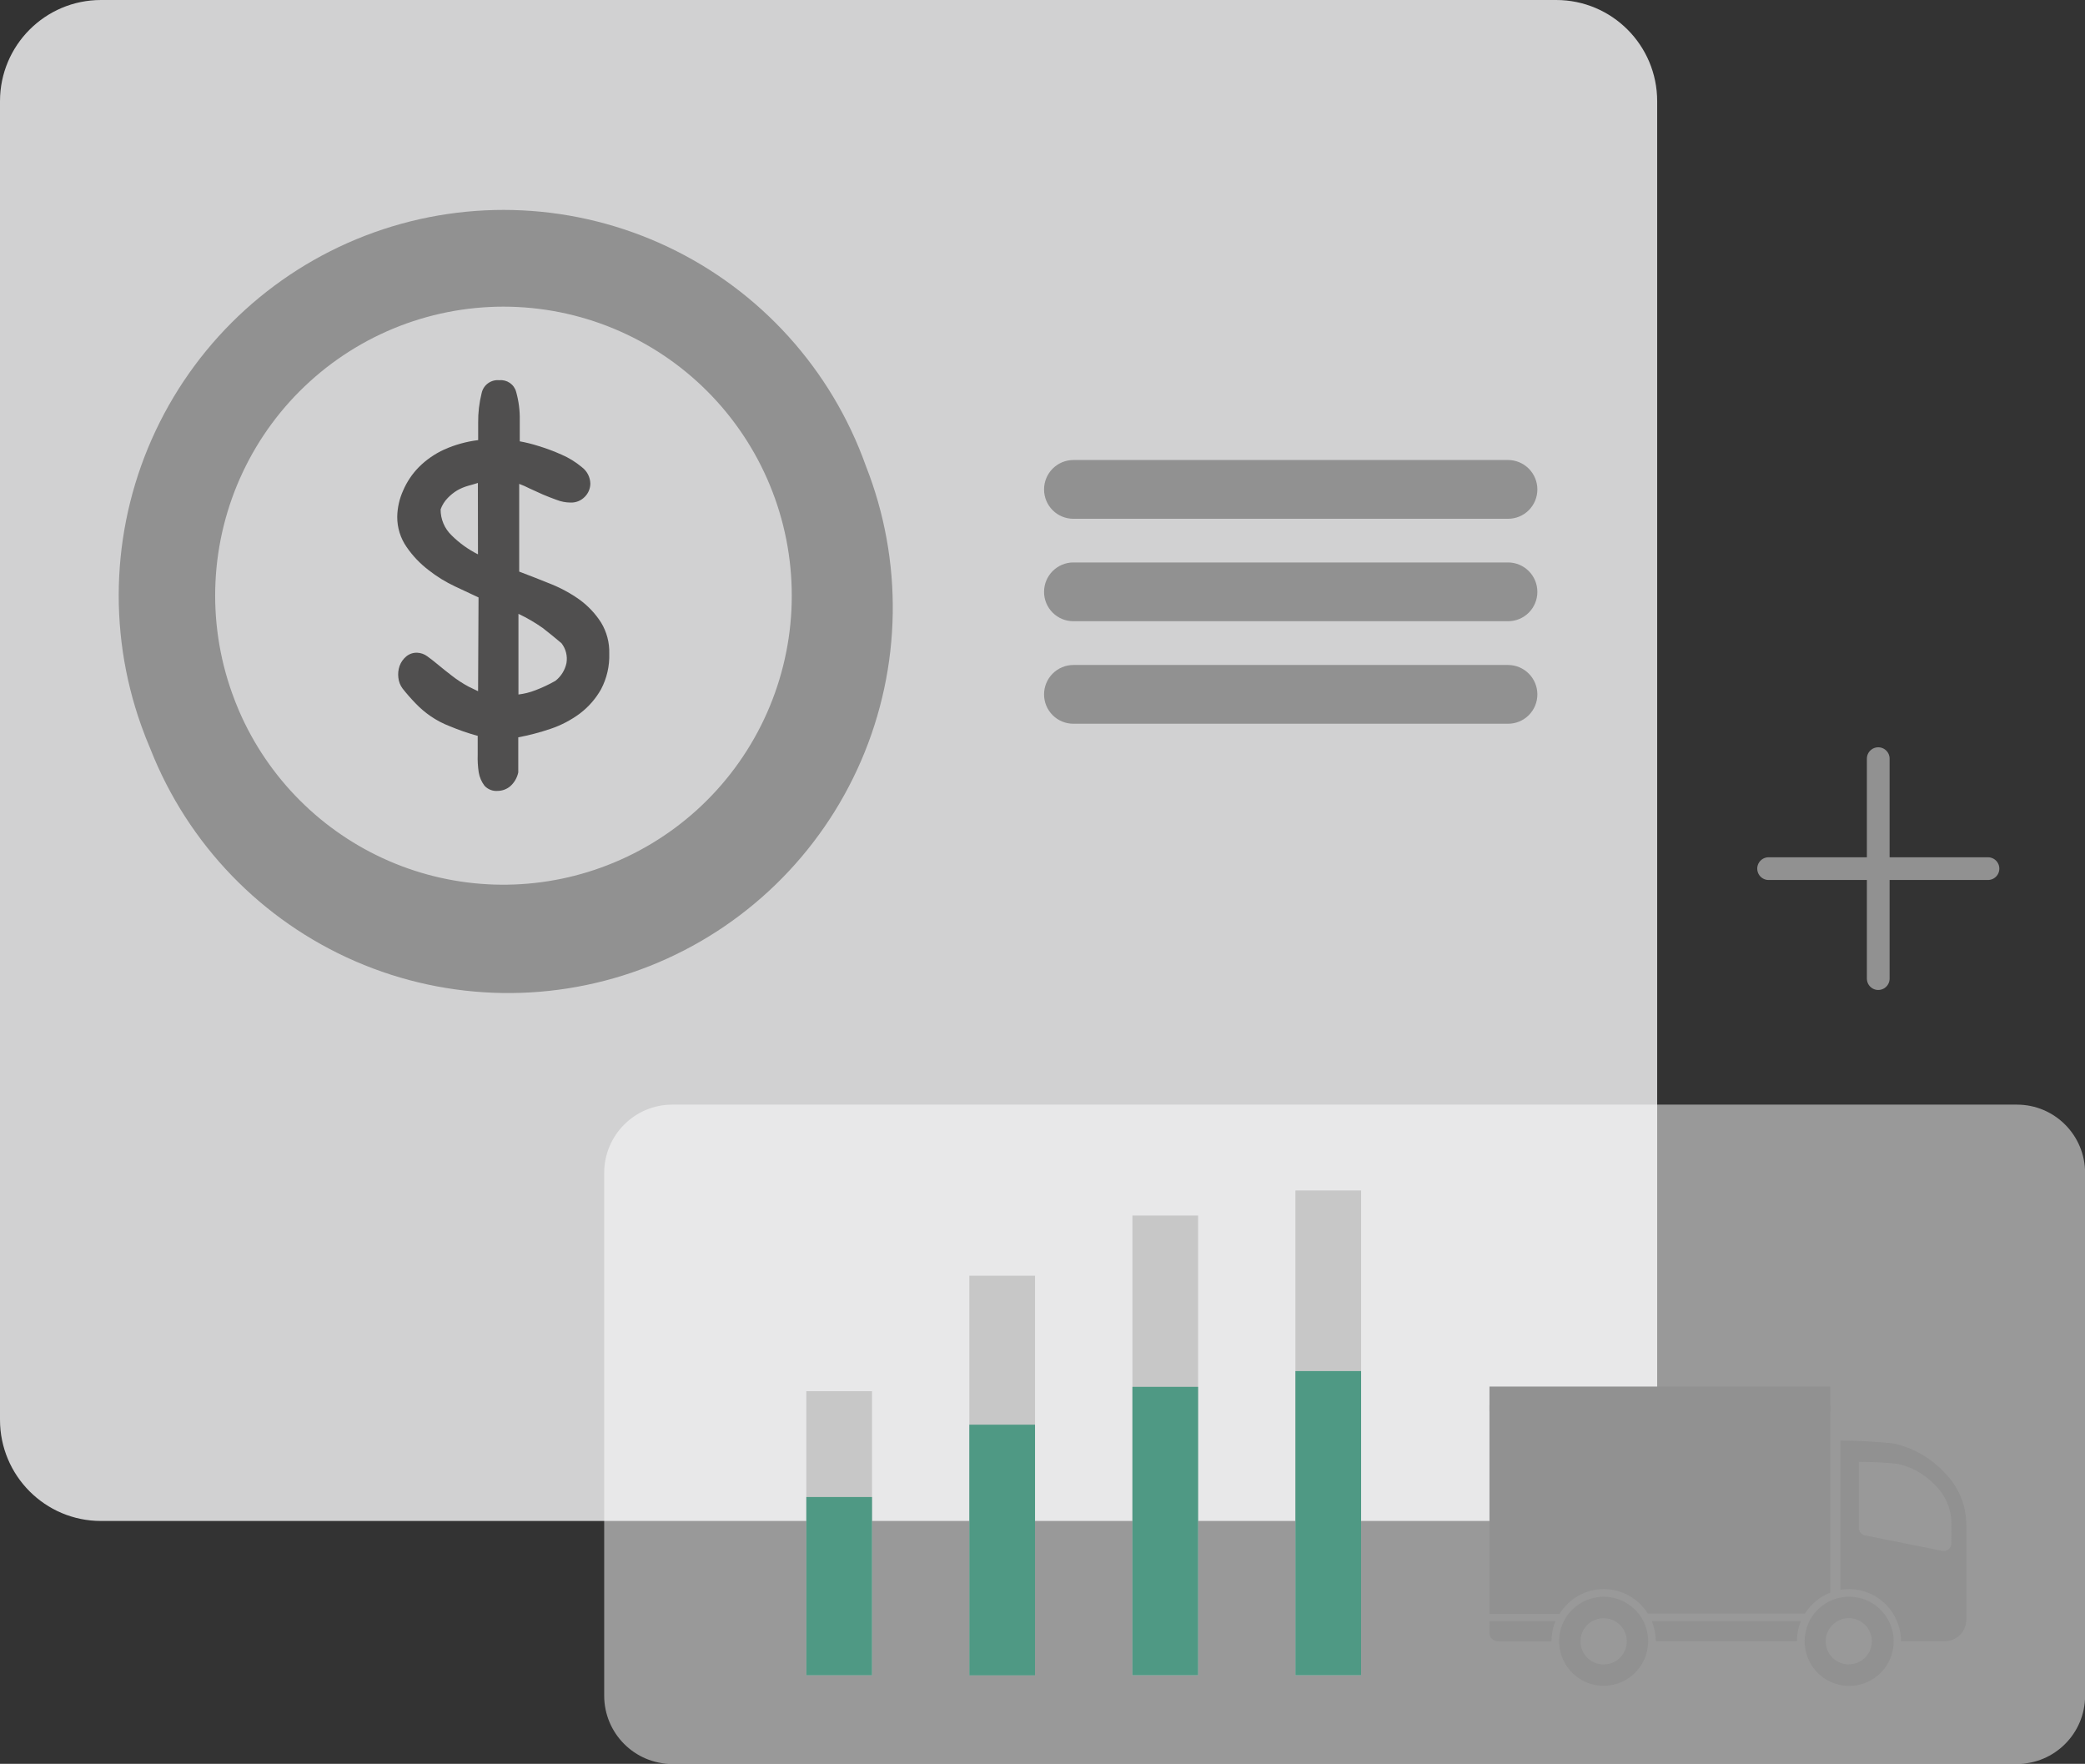 <svg width="344" height="291" viewBox="0 0 344 291" fill="none" xmlns="http://www.w3.org/2000/svg">
<rect x="0" y="0" width="344" height="291" fill="#333333" stroke="none"/>
<g clip-path="url(#clip0_728_23345)">
<path d="M256.754 0H16.66C7.459 0 0 7.476 0 16.698V234.232C0 243.453 7.459 250.929 16.66 250.929H256.754C265.955 250.929 273.414 243.453 273.414 234.232V16.698C273.414 7.476 265.955 0 256.754 0Z" fill="#D1D1D2"/>
<path opacity="0.5" d="M332.774 182.241H110.925C104.717 182.241 99.684 187.285 99.684 193.507V279.749C99.684 285.971 104.717 291.016 110.925 291.016H332.774C338.983 291.016 344.016 285.971 344.016 279.749V193.507C344.016 187.285 338.983 182.241 332.774 182.241Z" fill="white"/>
<path d="M143.873 229.517H133.035V276.388H143.873V229.517Z" fill="#C7C7C7"/>
<path d="M170.766 210.469H159.928V276.388H170.766V210.469Z" fill="#C7C7C7"/>
<path d="M197.674 200.541H186.836V276.403H197.674V200.541Z" fill="#C7C7C7"/>
<path d="M224.566 196.402H213.729V276.403H224.566V196.402Z" fill="#C7C7C7"/>
<path d="M143.873 246.977H133.035V276.388H143.873V246.977Z" fill="#4F9984"/>
<path d="M170.766 235.041H159.928V276.403H170.766V235.041Z" fill="#4F9984"/>
<path d="M197.674 228.801H186.836V276.388H197.674V228.801Z" fill="#4F9984"/>
<path d="M224.566 226.202H213.729V276.388H224.566V226.202Z" fill="#4F9984"/>
<path d="M291.798 143.306H327.991" stroke="#919191" stroke-width="3.75" stroke-linecap="round" stroke-linejoin="round"/>
<path d="M309.888 125.161V161.451" stroke="#919191" stroke-width="3.75" stroke-linecap="round" stroke-linejoin="round"/>
<path d="M142.848 76.843C137.181 60.953 125.449 47.97 110.232 40.75C95.014 33.53 77.558 32.665 61.704 38.344C45.85 44.023 32.896 55.781 25.692 71.032C18.488 86.284 17.624 103.778 23.29 119.668C23.771 121.006 24.284 122.345 24.843 123.636C31.034 139.319 43.188 151.895 58.632 158.597C74.075 165.299 91.542 165.578 107.19 159.373C122.839 153.168 135.387 140.987 142.074 125.509C148.761 110.032 149.039 92.526 142.848 76.843ZM99.077 143.166C87.722 147.245 75.243 146.844 64.172 142.045C53.1 137.245 44.264 128.405 39.454 117.318C39.035 116.338 38.646 115.342 38.289 114.346C36.18 108.45 35.251 102.196 35.555 95.941C35.858 89.685 37.389 83.551 40.06 77.888C42.731 72.226 46.488 67.147 51.119 62.941C55.749 58.735 61.161 55.485 67.045 53.376C72.928 51.268 79.167 50.342 85.407 50.651C91.647 50.959 97.764 52.497 103.411 55.175C109.058 57.853 114.123 61.62 118.318 66.261C122.512 70.901 125.753 76.324 127.857 82.219C129.96 88.115 130.884 94.368 130.576 100.622C130.268 106.875 128.734 113.007 126.061 118.666C123.389 124.326 119.631 129.402 115.001 133.606C110.371 137.809 104.96 141.058 99.077 143.166Z" fill="#919191"/>
<path d="M66.424 113.599C66.034 113.077 65.792 112.458 65.725 111.809C65.642 111.154 65.711 110.488 65.927 109.864C66.147 109.259 66.522 108.722 67.014 108.308C67.521 107.881 68.169 107.659 68.831 107.686C69.424 107.709 69.998 107.909 70.477 108.261C71.02 108.65 71.626 109.117 72.293 109.677C72.961 110.238 73.691 110.813 74.514 111.451C75.397 112.142 76.337 112.757 77.324 113.288L78.877 114.035L78.954 98.567L75.073 96.746C73.52 96.019 72.056 95.116 70.71 94.054C69.311 92.988 68.09 91.706 67.092 90.257C66.072 88.793 65.529 87.047 65.539 85.261C65.564 83.762 65.897 82.284 66.517 80.92C67.135 79.483 68.014 78.174 69.11 77.061C70.319 75.853 71.733 74.873 73.287 74.166C75.068 73.37 76.957 72.845 78.892 72.61V69.762C78.871 68.105 79.065 66.452 79.467 64.845C79.608 64.197 79.982 63.623 80.517 63.233C81.052 62.843 81.712 62.663 82.37 62.728C82.992 62.664 83.615 62.824 84.128 63.181C84.641 63.538 85.009 64.068 85.165 64.674C85.588 66.192 85.787 67.765 85.755 69.342C85.755 69.944 85.755 70.519 85.755 71.069C85.755 71.629 85.755 72.205 85.755 72.812C86.775 72.995 87.781 73.244 88.767 73.559C90.091 73.957 91.388 74.44 92.649 75.006C93.862 75.528 94.993 76.225 96.003 77.076C96.424 77.39 96.767 77.796 97.01 78.262C97.251 78.728 97.385 79.243 97.4 79.768C97.397 80.585 97.074 81.367 96.5 81.947C96.192 82.272 95.817 82.526 95.402 82.693C94.987 82.859 94.54 82.934 94.093 82.912C93.328 82.902 92.57 82.755 91.857 82.476C91.081 82.196 90.305 81.9 89.544 81.573L87.355 80.577C86.807 80.293 86.241 80.043 85.662 79.83C85.662 82.258 85.662 84.654 85.662 87.02C85.662 89.385 85.662 91.828 85.662 94.303C87.417 94.972 89.187 95.656 90.941 96.372C92.641 97.056 94.252 97.945 95.739 99.018C97.096 100.029 98.259 101.279 99.171 102.706C100.104 104.246 100.574 106.024 100.521 107.826C100.586 109.87 100.121 111.897 99.171 113.708C98.289 115.274 97.095 116.641 95.662 117.723C94.194 118.812 92.564 119.662 90.833 120.244C89.092 120.835 87.313 121.303 85.507 121.644V124.492C85.507 125.457 85.507 126.437 85.507 127.433C85.317 128.335 84.837 129.149 84.141 129.752C83.568 130.215 82.858 130.472 82.122 130.483C81.716 130.518 81.307 130.46 80.928 130.311C80.548 130.163 80.208 129.929 79.933 129.627C79.446 128.983 79.121 128.23 78.986 127.433C78.838 126.46 78.781 125.476 78.815 124.492C78.815 123.387 78.815 122.344 78.815 121.38H78.722C77.195 120.955 75.696 120.435 74.234 119.823C73.094 119.389 72.01 118.819 71.005 118.127C70.129 117.521 69.318 116.828 68.582 116.058C67.868 115.326 67.138 114.501 66.424 113.599ZM78.846 79.675C78.349 79.83 77.805 80.002 77.2 80.157C76.582 80.334 75.988 80.584 75.43 80.904C74.861 81.251 74.339 81.669 73.877 82.149C73.352 82.683 72.95 83.326 72.697 84.032C72.691 84.838 72.85 85.637 73.165 86.379C73.481 87.12 73.945 87.789 74.529 88.343C75.8 89.603 77.262 90.653 78.861 91.455L78.846 79.675ZM85.538 101.259C85.538 103.531 85.538 105.756 85.538 107.966C85.538 110.175 85.538 112.385 85.538 114.579C86.495 114.464 87.434 114.229 88.333 113.879C89.473 113.445 90.579 112.925 91.64 112.323C92.566 111.595 93.208 110.565 93.457 109.413C93.558 108.836 93.538 108.244 93.396 107.675C93.254 107.107 92.995 106.575 92.634 106.114C91.531 105.18 90.475 104.324 89.528 103.593C88.281 102.716 86.961 101.945 85.585 101.29L85.538 101.259Z" fill="#504F4F"/>
<path d="M177.085 85.588H248.819C250.1 85.588 251.328 85.078 252.234 84.171C253.139 83.263 253.648 82.032 253.648 80.749C253.648 79.463 253.14 78.231 252.235 77.321C251.33 76.411 250.101 75.897 248.819 75.893H177.085C175.803 75.897 174.574 76.411 173.669 77.321C172.764 78.231 172.256 79.463 172.256 80.749C172.256 82.032 172.765 83.263 173.67 84.171C174.576 85.078 175.804 85.588 177.085 85.588Z" fill="#919191"/>
<path d="M177.085 102.488H248.819C250.1 102.488 251.328 101.978 252.234 101.071C253.139 100.163 253.648 98.932 253.648 97.648C253.648 96.363 253.14 95.131 252.235 94.221C251.33 93.311 250.101 92.797 248.819 92.793H177.085C175.803 92.797 174.574 93.311 173.669 94.221C172.764 95.131 172.256 96.363 172.256 97.648C172.256 98.932 172.765 100.163 173.67 101.071C174.576 101.978 175.804 102.488 177.085 102.488Z" fill="#919191"/>
<path d="M177.085 119.403H248.819C250.1 119.403 251.328 118.893 252.234 117.986C253.139 117.078 253.648 115.847 253.648 114.564C253.648 113.279 253.14 112.046 252.235 111.136C251.33 110.226 250.101 109.713 248.819 109.708H177.085C175.803 109.713 174.574 110.226 173.669 111.136C172.764 112.046 172.256 113.279 172.256 114.564C172.256 115.847 172.765 117.078 173.67 117.986C174.576 118.893 175.804 119.403 177.085 119.403Z" fill="#919191"/>
<path d="M264.579 262.164C266.034 262.166 267.464 262.536 268.738 263.241C270.011 263.945 271.086 264.962 271.861 266.195H297.807C298.79 264.631 300.249 263.425 301.968 262.756V228.754H245.745V266.273H257.297C258.061 265.023 259.132 263.99 260.406 263.271C261.68 262.552 263.117 262.171 264.579 262.164Z" fill="#919191"/>
<path d="M245.745 269.447C245.746 269.627 245.785 269.805 245.86 269.969C245.935 270.133 246.044 270.278 246.18 270.396C246.475 270.646 246.849 270.784 247.236 270.785H255.977C255.978 269.648 256.199 268.523 256.63 267.471H245.761L245.745 269.447Z" fill="#919191"/>
<path d="M273.181 270.77H296.472C296.472 269.633 296.694 268.507 297.124 267.456H272.529C272.96 268.507 273.181 269.633 273.181 270.77Z" fill="#919191"/>
<path d="M320.896 243.024C318.637 240.57 315.685 238.866 312.434 238.137C309.519 237.834 306.591 237.678 303.661 237.67V262.289C304.132 262.2 304.611 262.159 305.09 262.164C307.36 262.177 309.534 263.088 311.137 264.7C312.739 266.312 313.641 268.494 313.645 270.77H320.849C321.797 270.77 322.705 270.393 323.375 269.721C324.044 269.05 324.421 268.14 324.421 267.191V251.629C324.429 248.406 323.162 245.311 320.896 243.024ZM321.952 254.601C321.952 254.791 321.911 254.979 321.83 255.151C321.75 255.324 321.632 255.476 321.486 255.597C321.342 255.715 321.175 255.799 320.995 255.845C320.815 255.89 320.628 255.896 320.446 255.862L307.698 253.31C307.414 253.249 307.157 253.096 306.968 252.874C306.787 252.643 306.689 252.358 306.689 252.065V241.172C308.841 241.173 310.992 241.288 313.133 241.514C315.516 242.05 317.682 243.298 319.343 245.093C320.177 245.925 320.839 246.915 321.289 248.005C321.739 249.094 321.97 250.263 321.967 251.442L321.952 254.601Z" fill="#919191"/>
<path d="M270.682 266.662C270.558 266.506 270.449 266.335 270.325 266.195C269.635 265.332 268.761 264.635 267.766 264.156C266.772 263.678 265.683 263.429 264.58 263.429C263.476 263.429 262.387 263.678 261.393 264.156C260.399 264.635 259.524 265.332 258.835 266.195C258.71 266.335 258.602 266.506 258.478 266.662C258.307 266.923 258.152 267.193 258.012 267.471C257.451 268.593 257.187 269.84 257.243 271.094C257.299 272.348 257.674 273.566 258.332 274.633C258.99 275.701 259.909 276.582 261.003 277.193C262.096 277.805 263.328 278.125 264.58 278.125C265.832 278.125 267.063 277.805 268.156 277.193C269.25 276.582 270.17 275.701 270.828 274.633C271.486 273.566 271.861 272.348 271.917 271.094C271.973 269.84 271.708 268.593 271.148 267.471C271.007 267.193 270.852 266.923 270.682 266.662ZM264.58 274.598C263.739 274.601 262.921 274.325 262.253 273.813C261.585 273.301 261.106 272.581 260.889 271.767C260.673 270.953 260.732 270.089 261.056 269.312C261.381 268.535 261.954 267.887 262.685 267.471C263.264 267.145 263.916 266.974 264.58 266.974C265.243 266.974 265.895 267.145 266.474 267.471C267.205 267.887 267.778 268.535 268.103 269.312C268.428 270.089 268.487 270.953 268.27 271.767C268.054 272.581 267.574 273.301 266.906 273.813C266.239 274.325 265.42 274.601 264.58 274.598Z" fill="#919191"/>
<path d="M305.089 263.425C304.61 263.424 304.131 263.471 303.661 263.565C303.073 263.671 302.504 263.86 301.968 264.125C300.765 264.686 299.735 265.563 298.987 266.662C298.179 267.885 297.747 269.319 297.745 270.785C297.745 272.241 298.176 273.664 298.983 274.875C299.79 276.085 300.937 277.029 302.279 277.586C303.621 278.143 305.098 278.289 306.522 278.005C307.947 277.721 309.255 277.02 310.283 275.99C311.31 274.961 312.009 273.649 312.293 272.221C312.576 270.794 312.43 269.314 311.875 267.969C311.319 266.624 310.377 265.474 309.17 264.665C307.962 263.857 306.542 263.425 305.089 263.425ZM305.089 274.598C304.583 274.606 304.081 274.513 303.611 274.324C303.141 274.136 302.714 273.855 302.354 273.498C301.994 273.142 301.708 272.717 301.514 272.248C301.32 271.78 301.221 271.277 301.223 270.77C301.22 269.99 301.459 269.229 301.906 268.591C302.328 267.985 302.916 267.515 303.599 267.237C304.051 267.049 304.537 266.954 305.027 266.957C306.036 266.957 307.004 267.359 307.717 268.074C308.431 268.789 308.831 269.759 308.831 270.77C308.831 271.781 308.431 272.751 307.717 273.466C307.004 274.181 306.036 274.582 305.027 274.582L305.089 274.598Z" fill="#919191"/>
<path d="M301.968 231.882H245.745V232.847H301.968V231.882Z" fill="#919191"/>
</g>
<defs>
<clipPath id="clip0_728_23345">
<rect width="344" height="291" fill="white"/>
</clipPath>
</defs>
</svg>

